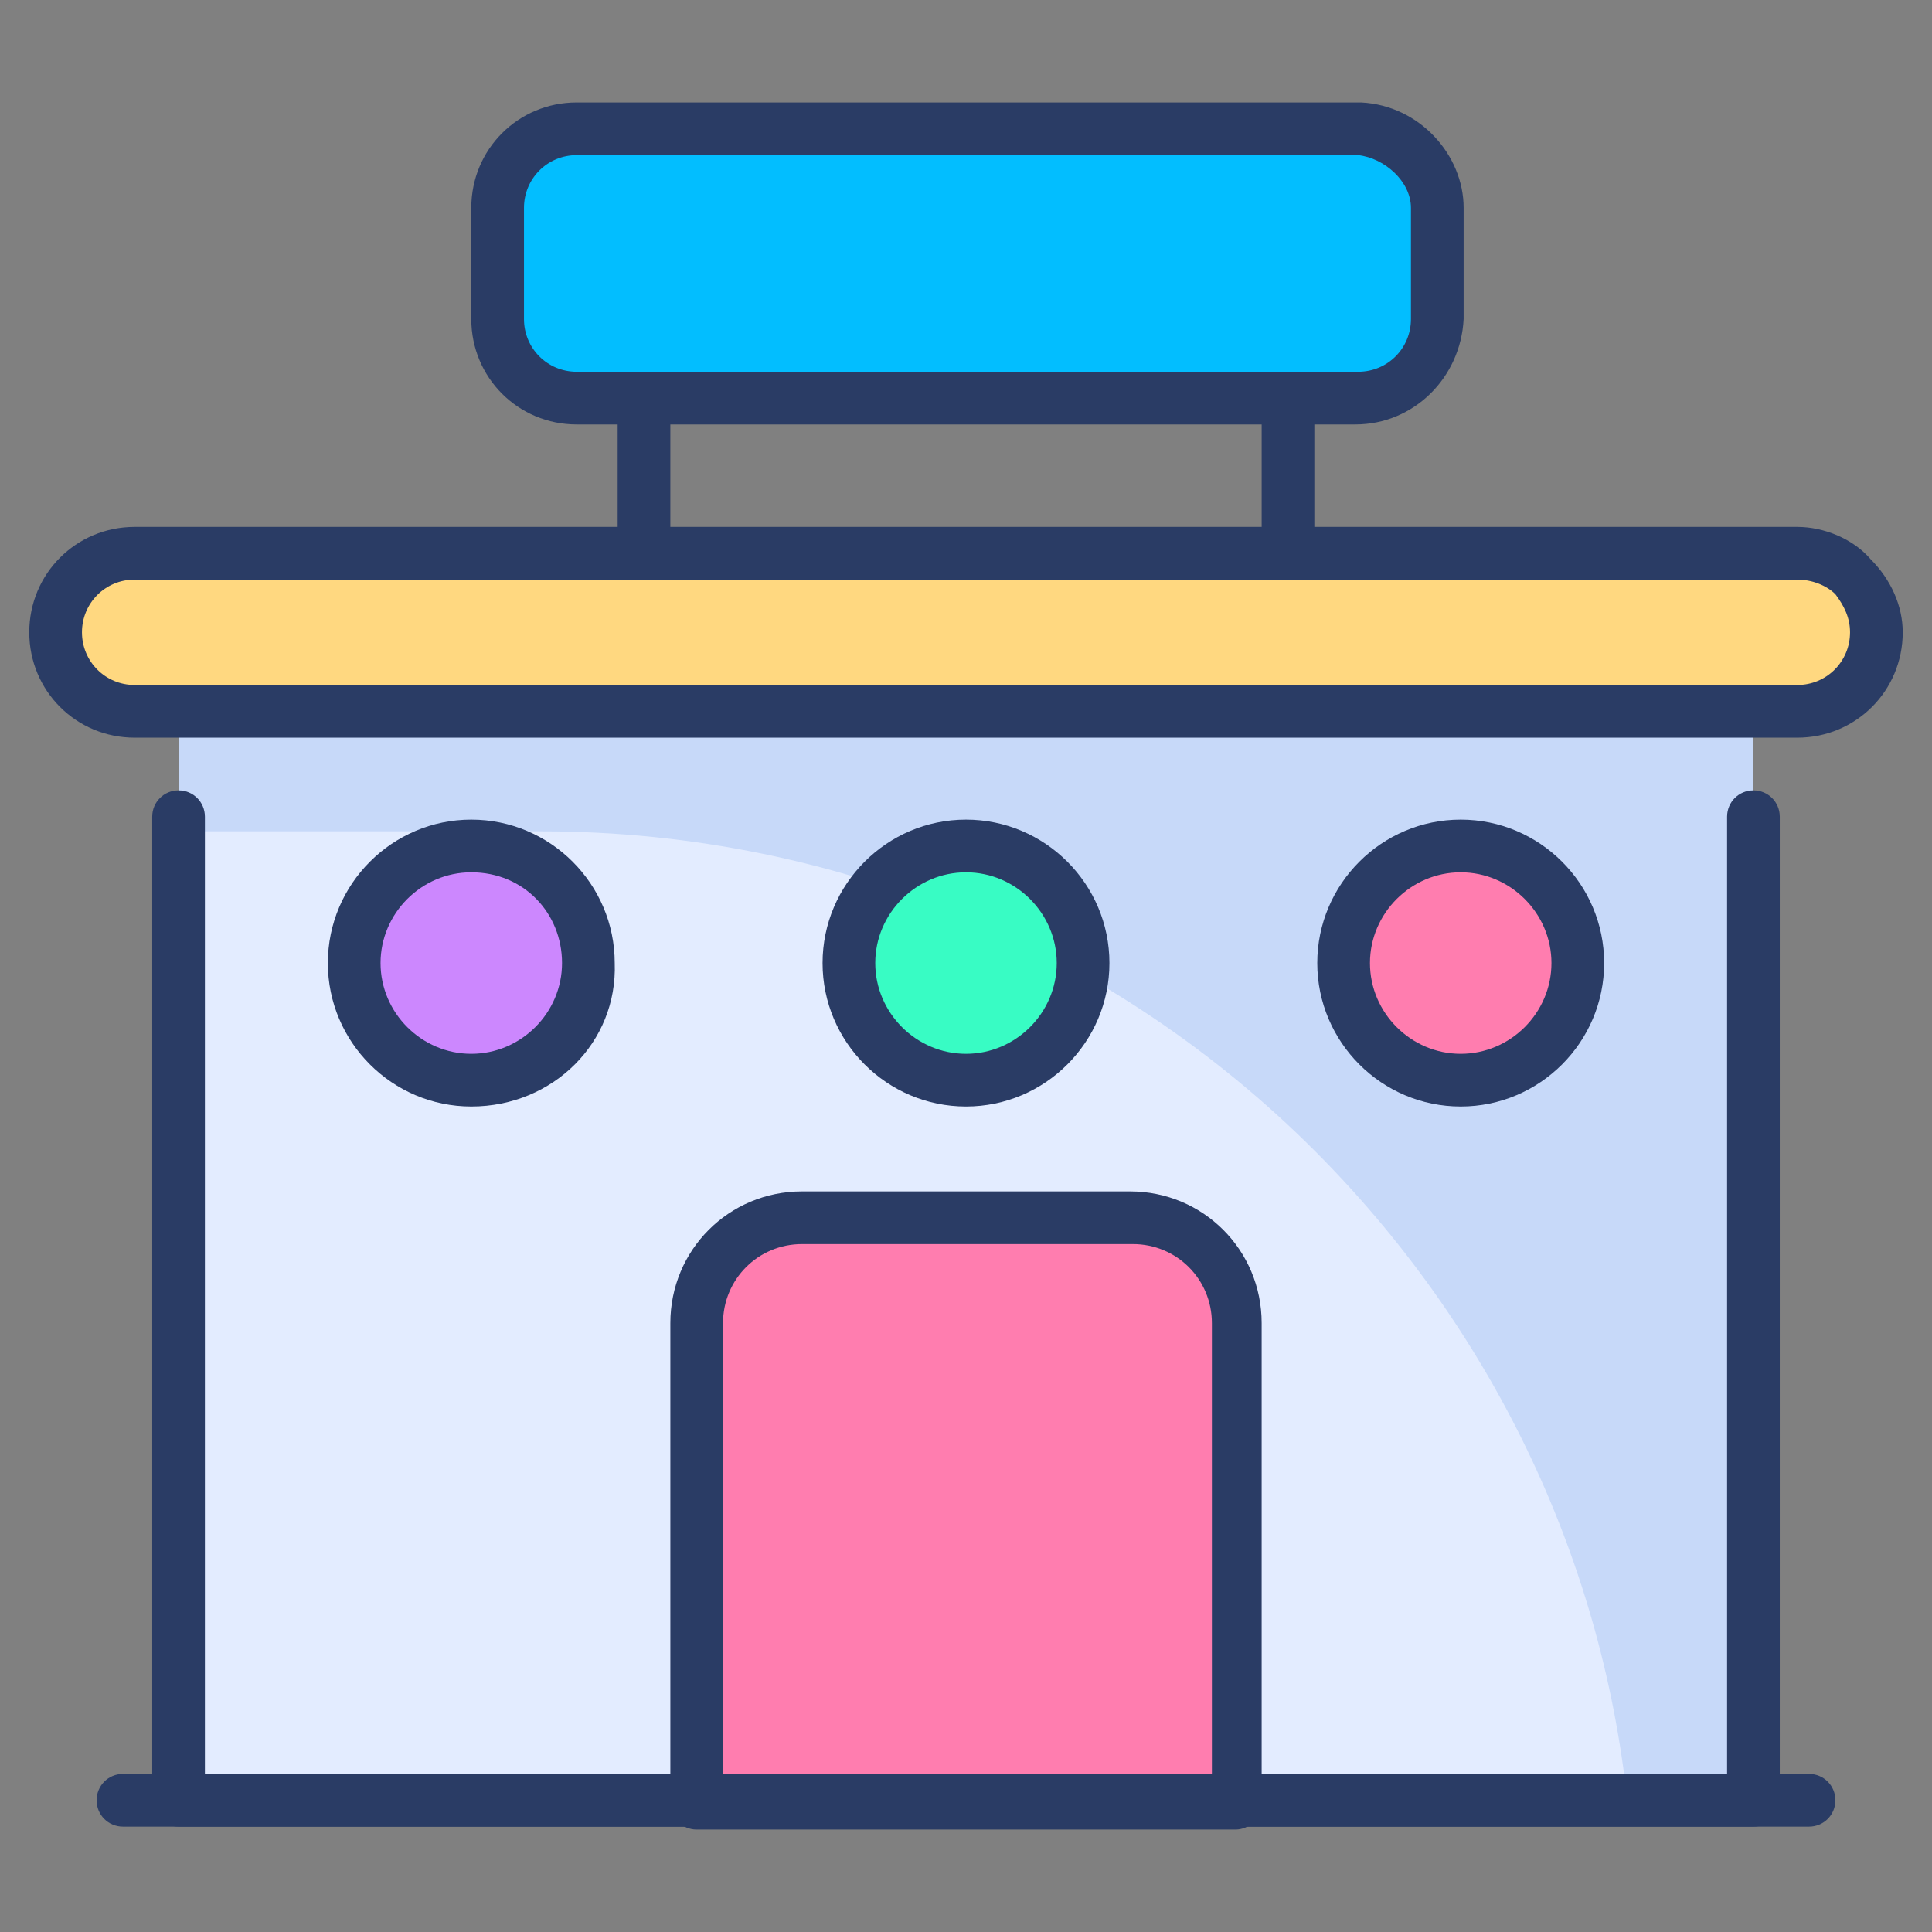 <svg id="Layer_1" height="512" viewBox="0 0 66 66" width="512" xmlns="http://www.w3.org/2000/svg"><rect x="0" y="0" width="66" height="66" fill="#808080" stroke="none"/><g><g><path d="m44 13.7v5.2" fill="none"/></g><g><path d="m22 18.9v-5.2" fill="none"/></g><g><path d="m6.1 24.3h53.8v37.3h-53.8z" fill="#e3ecff"/></g><g><path d="m59.9 24.3v37.3h-4.3c-.9-8.6-4.8-16.4-10.7-22.3-6.7-6.7-16.1-10.9-26.4-10.9h-12.4v-4h53.8z" fill="#c7d9f9"/></g><g><path d="m4.2 61.5h57.6" fill="none"/></g><g><path d="m49.1 7.1v3.8c0 1.5-1.2 2.7-2.7 2.7h-26.7c-1.5 0-2.7-1.2-2.7-2.7v-3.8c0-1.5 1.2-2.7 2.7-2.7h26.8c1.3.1 2.6 1.3 2.6 2.7z" fill="#02beff"/></g><g><path d="m64.1 21.6c0 1.5-1.2 2.7-2.7 2.7h-56.8c-1.5 0-2.7-1.2-2.7-2.7s1.2-2.7 2.7-2.7h56.8c.7 0 1.4.3 1.9.8s.8 1.2.8 1.9z" fill="#ffd880"/></g><g><path d="m42.2 45.2v16.3h-18.4v-16.3c0-2 1.6-3.6 3.6-3.6h11.2c2 0 3.6 1.6 3.6 3.6z" fill="#ff7daf"/></g><g><circle cx="16.1" cy="32.9" fill="#cc87fe" r="4"/></g><g><circle cx="33" cy="32.9" fill="#38fcc4" r="4"/></g><g><circle cx="49.9" cy="32.9" fill="#c7d9f9" r="4"/></g><g><path d="m44 19.8c-.5 0-.9-.4-.9-.9v-5.2c0-.5.4-.9.9-.9s.9.4.9.9v5.2c0 .5-.4.9-.9.9z" fill="#2a3c65"/></g><g><path d="m22 19.8c-.5 0-.9-.4-.9-.9v-5.2c0-.5.4-.9.9-.9s.9.4.9.9v5.2c0 .5-.4.9-.9.9z" fill="#2a3c65"/></g><g><path d="m59.9 62.4h-53.8c-.5 0-.9-.4-.9-.9v-33.6c0-.5.4-.9.9-.9s.9.4.9.9v32.7h52v-32.7c0-.5.4-.9.9-.9s.9.4.9.9v33.6c0 .5-.4.9-.9.9z" fill="#2a3c65"/></g><g><path d="m61.8 62.4h-57.6c-.5 0-.9-.4-.9-.9s.4-.9.9-.9h57.6c.5 0 .9.4.9.9s-.4.9-.9.9z" fill="#2a3c65"/></g><g><path d="m46.3 14.5h-26.6c-2 0-3.6-1.6-3.6-3.6v-3.8c0-2 1.6-3.6 3.6-3.6h26.8c2 .1 3.5 1.8 3.5 3.6v3.8c-.1 2-1.7 3.6-3.7 3.6zm.1-9.2h-26.7c-1 0-1.8.8-1.8 1.8v3.8c0 1 .8 1.8 1.8 1.8h26.7c1 0 1.8-.8 1.8-1.8v-3.8c0-.9-.9-1.7-1.8-1.8z" fill="#2a3c65"/></g><g><path d="m61.4 25.2h-56.8c-2 0-3.6-1.6-3.6-3.6s1.6-3.6 3.6-3.6h56.8c.9 0 1.9.4 2.5 1.1.7.7 1.1 1.6 1.1 2.5 0 2-1.6 3.6-3.6 3.6zm-56.8-5.4c-1 0-1.8.8-1.8 1.8s.8 1.8 1.8 1.8h56.8c1 0 1.8-.8 1.8-1.8 0-.5-.2-.9-.5-1.3-.3-.3-.8-.5-1.3-.5z" fill="#2a3c65"/></g><g><path d="m42.2 62.5h-18.4c-.5 0-.9-.4-.9-.9v-16.4c0-2.5 2-4.5 4.5-4.5h11.2c2.5 0 4.5 2 4.5 4.5v16.3c0 .6-.4 1-.9 1zm-17.5-1.8h16.7v-15.5c0-1.5-1.2-2.7-2.7-2.7h-11.3c-1.5 0-2.7 1.2-2.7 2.7z" fill="#2a3c65"/></g><g><path d="m16.1 37.8c-2.7 0-4.9-2.2-4.9-4.9s2.2-4.9 4.9-4.9 4.9 2.2 4.9 4.9c.1 2.7-2.1 4.9-4.9 4.9zm0-8c-1.7 0-3.1 1.4-3.1 3.1s1.4 3.1 3.1 3.1 3.1-1.4 3.1-3.1-1.3-3.1-3.1-3.1z" fill="#2a3c65"/></g><g><path d="m33 37.8c-2.7 0-4.9-2.2-4.9-4.9s2.2-4.9 4.9-4.9 4.9 2.2 4.9 4.9-2.2 4.9-4.9 4.9zm0-8c-1.7 0-3.1 1.4-3.1 3.1s1.4 3.1 3.1 3.1 3.1-1.4 3.1-3.1-1.4-3.1-3.1-3.1z" fill="#2a3c65"/></g><g><circle cx="49.9" cy="32.9" fill="#ff7daf" r="4"/><path d="m49.9 37.8c-2.7 0-4.9-2.2-4.9-4.9s2.2-4.9 4.9-4.9 4.9 2.2 4.9 4.9-2.2 4.9-4.9 4.9zm0-8c-1.7 0-3.1 1.4-3.1 3.1s1.4 3.1 3.1 3.1 3.1-1.4 3.1-3.1-1.4-3.1-3.1-3.1z" fill="#2a3c65"/></g></g></svg>